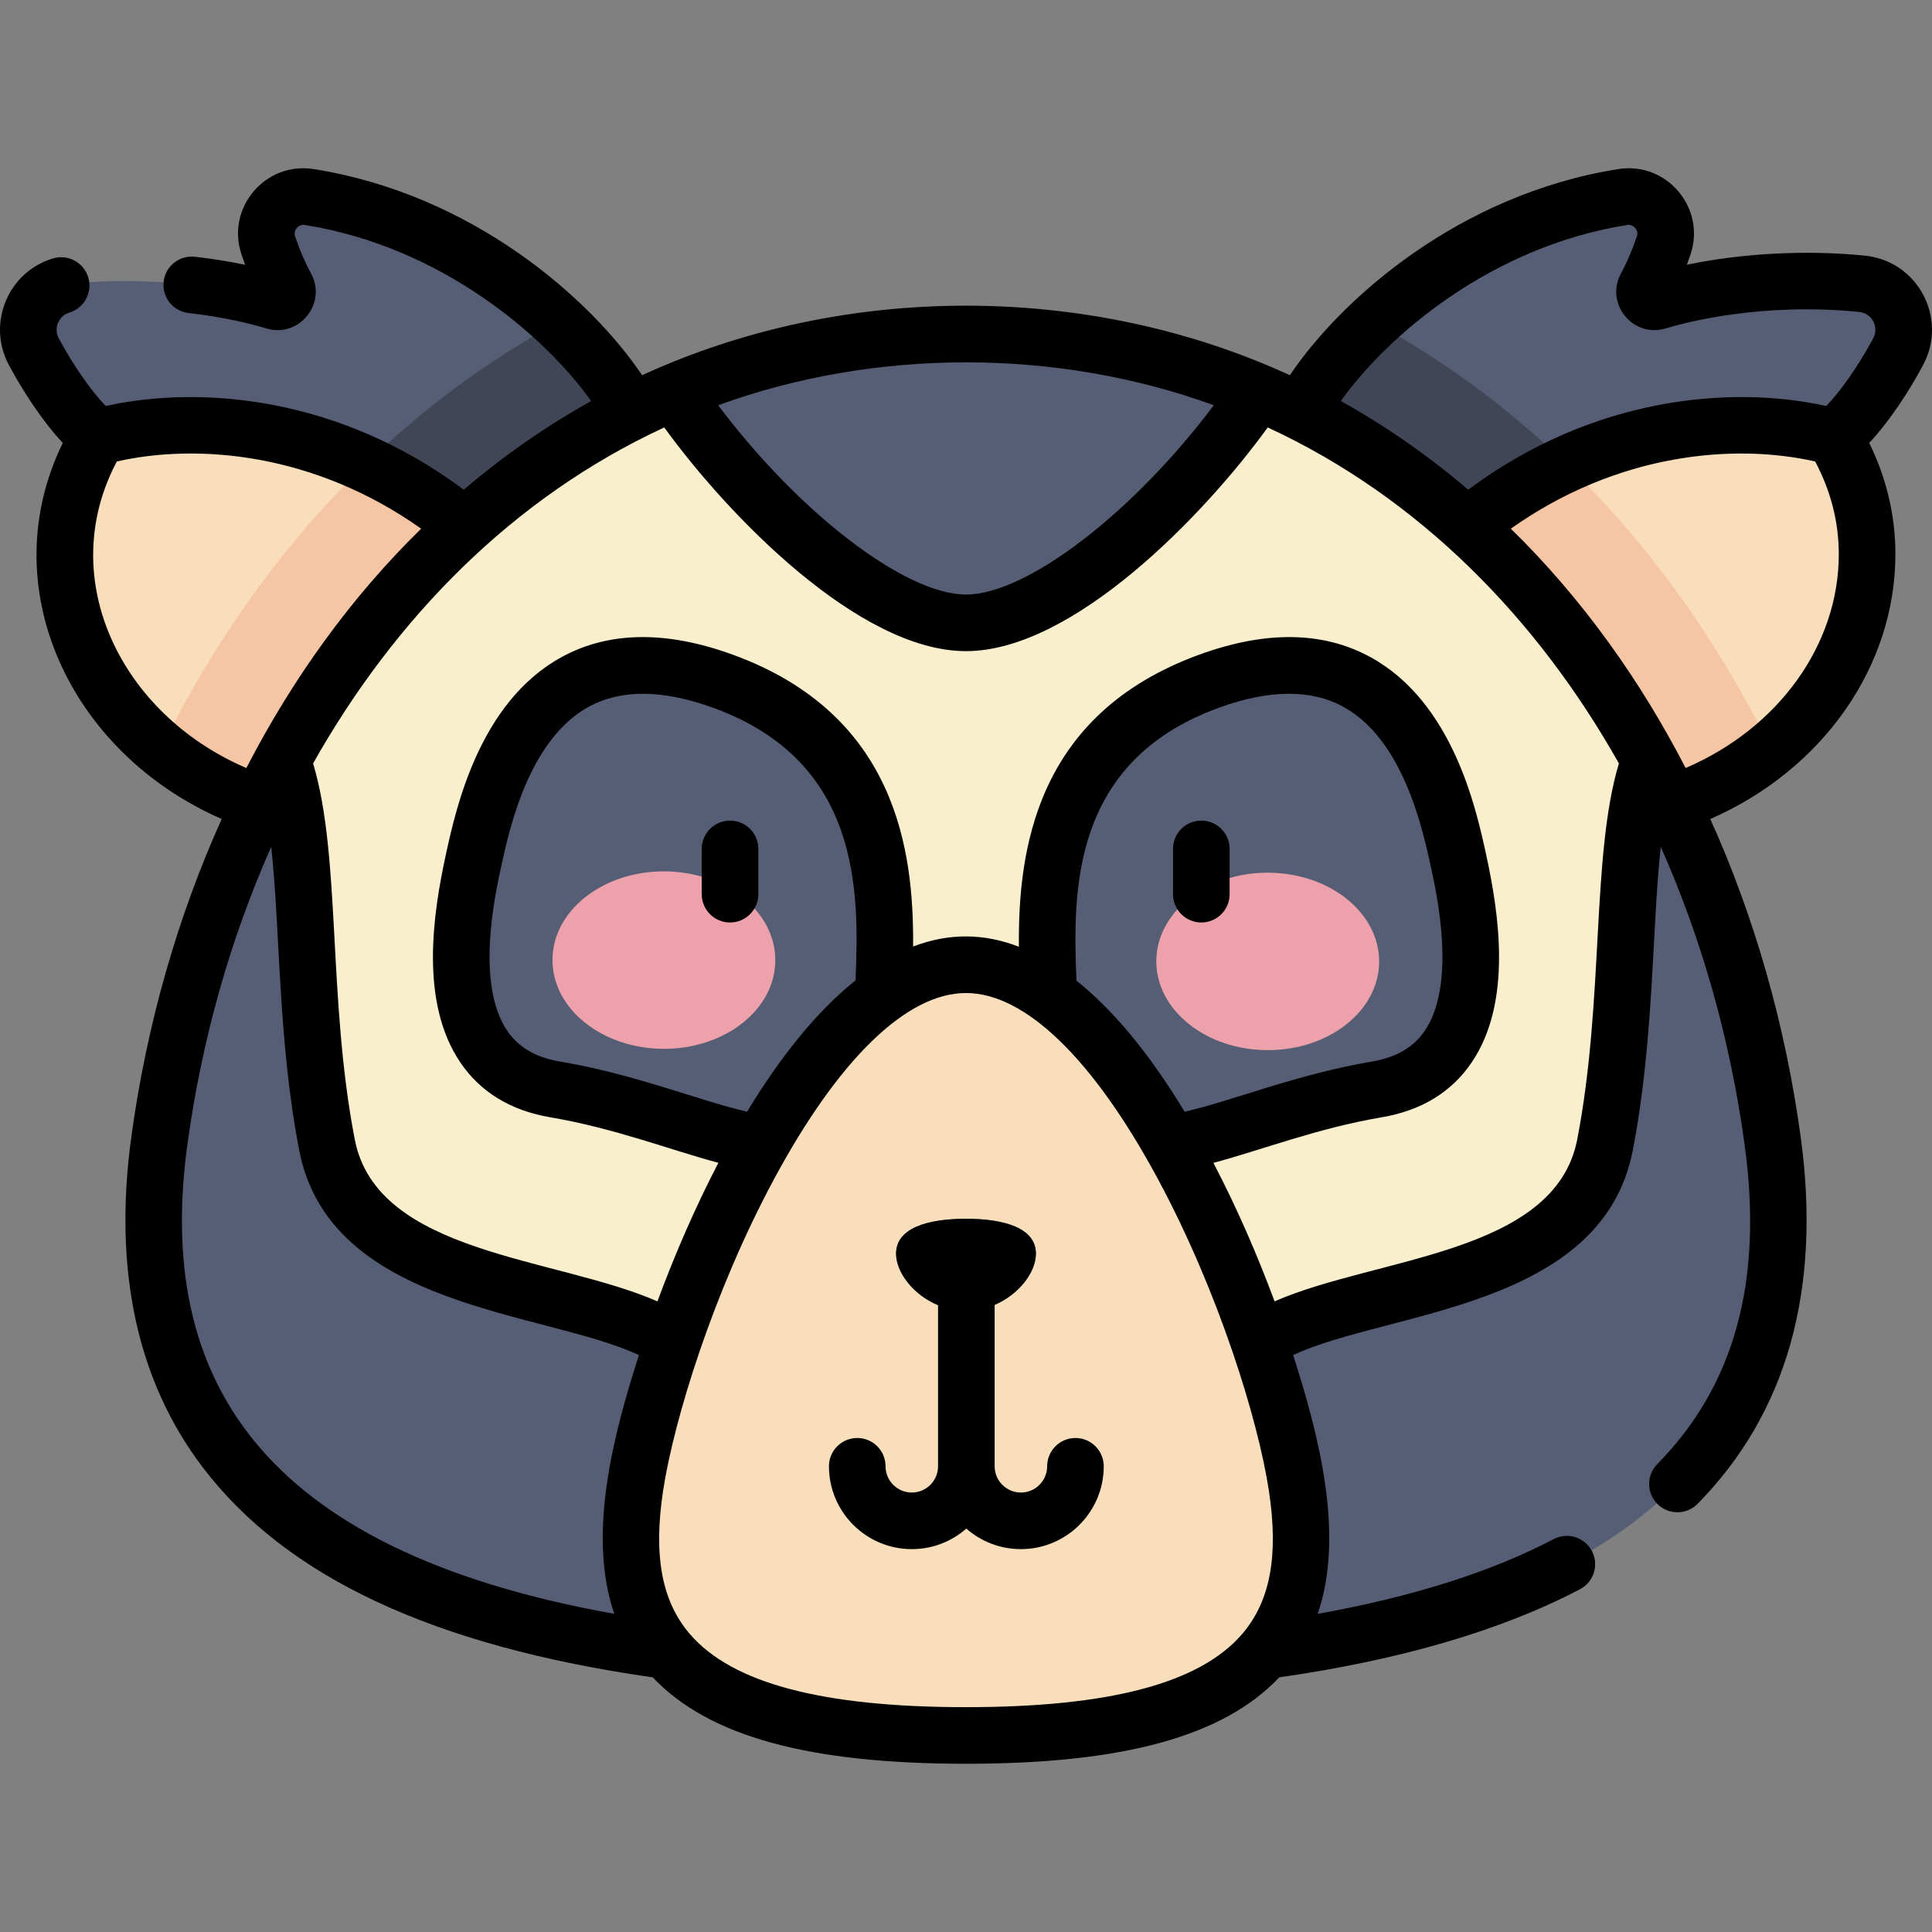 <svg id="Capa_1" enable-background="new 0 0 512.005 512.005" height="512" viewBox="0 0 512.005 512.005" width="512" xmlns="http://www.w3.org/2000/svg"><rect x="0" y="0" width="512.005" height="512.005" fill="#808080" stroke="none"/><g><path d="m170.691 118.194c-2.028-15.31-37.036-57.772-88.717-65.978-7.276-1.155-13.211 5.821-10.871 12.806 1.424 4.251 2.863 7.547 4.739 11.041 1.112 2.072-.827 4.477-3.078 3.796-12.553-3.8-32.656-6.808-54.219-4.656-8.713.87-13.699 10.282-9.573 18.004 4.958 9.278 11.826 18.802 17.047 22.59 1.908 8.307 65.753 73.438 135.076 73.327z" fill="#565e75"/><path d="m68.439 155.728c24.848 17.265 58.069 33.451 92.656 33.396l9.596-70.93c-.944-7.128-9.044-20.142-22.642-32.844-31.322 16.925-58.137 41.112-79.61 70.378z" fill="#404656"/><path d="m161.095 189.124c-32.95-68.428-94.706-84.228-135.076-73.327-5.606 9.377-8.82 19.919-8.82 31.071 0 38.992 35.768 70.601 79.89 70.601 26.19-.001 49.436-11.138 64.006-28.345z" fill="#f8debb"/><path d="m341.311 118.194c2.027-15.31 37.036-57.772 88.717-65.978 7.276-1.155 13.211 5.821 10.871 12.806-1.423 4.251-2.863 7.547-4.739 11.041-1.112 2.072.827 4.477 3.078 3.796 12.553-3.8 32.656-6.808 54.219-4.656 8.712.869 13.699 10.281 9.572 18.003-4.958 9.278-11.827 18.802-17.047 22.59-1.908 8.307-65.753 73.438-135.076 73.327z" fill="#565e75"/><path d="m363.954 85.349c-13.597 12.702-21.698 25.717-22.642 32.845l9.596 70.93c34.587.055 67.808-16.13 92.656-33.396-21.472-29.264-48.287-53.452-79.61-70.379z" fill="#404656"/><path d="m350.907 189.124c32.95-68.428 94.706-84.228 135.076-73.327 5.606 9.377 8.82 19.919 8.82 31.071 0 38.992-35.768 70.601-79.89 70.601-26.19-.001-49.436-11.138-64.006-28.345z" fill="#f8debb"/><path d="m469.401 198.477c-14.089-28.615-32.375-54.232-54.331-75.489-24.391 11.21-47.82 32.197-64.162 66.135 14.57 17.207 37.816 28.344 64.006 28.344 21.065.001 40.213-7.216 54.487-18.99z" fill="#f6c5a3"/><path d="m42.601 198.477c14.274 11.774 33.423 18.992 54.488 18.992 26.19 0 49.436-11.137 64.006-28.344-16.342-33.939-39.771-54.925-64.162-66.135-21.956 21.254-40.242 46.871-54.332 75.487z" fill="#f6c5a3"/><path d="m74.821 201.469c-34.099 201.572 73.467 181.714 181.18 191.805 107.714-10.091 215.28 9.767 181.18-191.805-23.996-43.837-59.382-78.698-103.822-97.533-25.083 0-49.288 22.864-77.358 22.864s-52.983-22.864-77.358-22.864c-44.44 18.835-79.826 53.695-103.822 97.533z" fill="#f9efcd"/><g fill="#565e75"><path d="m256.001 442.186c118.063 0 229.61-24.198 213.772-139.873-4.974-36.326-16.093-70.704-32.592-100.844-8.317 23.19-4.225 62.542-11.83 101.915-9.164 47.44-94.707 33.693-99.937 63.907h-138.826c-5.229-30.213-90.773-16.466-99.937-63.907-7.605-39.373-3.513-78.724-11.83-101.915-16.499 30.14-27.618 64.518-32.592 100.844-15.838 115.675 95.709 139.873 213.772 139.873z"/><path d="m233.881 270.683c0-21.671 9.051-71.416-42.236-90.134s-62.327 29.997-66.119 47.334-10.402 55.402 21.563 60.819c31.965 5.418 55.911 20.447 69.997 12.32 14.087-8.126 16.795-30.339 16.795-30.339z"/><path d="m278.121 270.683c0-21.671-9.051-71.416 42.236-90.134s62.326 29.997 66.119 47.334c3.792 17.337 10.402 55.402-21.563 60.819-31.965 5.418-55.911 20.447-69.997 12.32-14.086-8.126-16.795-30.339-16.795-30.339z"/></g><path d="m256.001 459.919c74.47 0 94.066-24.226 87.672-66.082-6.395-41.856-44.713-138.175-87.672-138.175-42.958 0-81.277 96.32-87.671 138.175-6.395 41.856 13.201 66.082 87.671 66.082z" fill="#f8debb"/><g><g fill="#eda1ab"><ellipse cx="175.973" cy="254.487" rx="23.515" ry="29.529" transform="matrix(.002 -1 1 .002 -78.898 429.902)"/><ellipse cx="336.029" cy="254.837" rx="23.515" ry="29.529" transform="matrix(.002 -1 1 .002 80.456 590.307)"/></g><path d="m274.529 332.218c0-6.741-8.295-9.23-18.528-9.23-10.232 0-18.528 2.489-18.528 9.23s8.295 15.183 18.528 15.183 18.528-8.441 18.528-15.183z" fill="#565e75"/></g><path d="m256.001 88.541c-28.07 0-53.966 5.482-77.358 15.396 20.833 30.8 54.878 61.124 77.358 61.124s56.525-30.324 77.358-61.124c-23.392-9.914-49.288-15.396-77.358-15.396z" fill="#565e75"/><path d="m285.008 381.086c-4.142 0-7.5 3.357-7.5 7.5 0 3.835-3.12 6.955-6.956 6.955-3.835 0-6.956-3.12-6.956-6.955v-42.785c6.441-2.764 10.932-8.627 10.932-13.583 0-6.741-8.295-9.23-18.528-9.23s-18.528 2.489-18.528 9.23c0 5.006 4.579 10.942 11.123 13.671v42.697c0 3.835-3.12 6.955-6.956 6.955-3.835 0-6.956-3.12-6.956-6.955 0-4.143-3.358-7.5-7.5-7.5s-7.5 3.357-7.5 7.5c0 12.106 9.849 21.955 21.956 21.955 5.531 0 10.591-2.056 14.456-5.443 3.865 3.388 8.925 5.443 14.456 5.443 12.106 0 21.956-9.849 21.956-21.955.001-4.143-3.357-7.5-7.499-7.5zm33.355-136.615c4.142 0 7.5-3.357 7.5-7.5v-12c0-4.143-3.358-7.5-7.5-7.5s-7.5 3.357-7.5 7.5v12c0 4.143 3.358 7.5 7.5 7.5zm175.84-176.73c-15.545-1.552-32.488-.641-47.16 2.416.328-.886.649-1.8.969-2.753 4.128-12.324-6.322-24.634-19.159-22.595-42.125 6.687-73.323 34.318-87.025 54.626-53.388-24.551-118.183-24.589-171.653 0-13.702-20.308-44.9-47.939-87.025-54.626-12.869-2.037-23.28 10.293-19.159 22.594.32.958.643 1.875.972 2.765-4.234-.88-8.711-1.598-13.289-2.125-4.117-.472-7.835 2.479-8.308 6.594-.474 4.114 2.478 7.835 6.593 8.309 9.483 1.091 16.454 2.828 20.631 4.093 8.642 2.609 16.128-6.57 11.86-14.521-1.73-3.224-2.997-6.177-4.235-9.876-.551-1.643.852-3.288 2.583-3.017 36.141 5.738 63.617 29.433 75.874 46.66-11.851 6.584-23.133 14.429-33.768 23.495-32.874-24.537-69.459-27.81-94.878-22.183-3.773-3.853-8.617-10.769-12.439-17.923-1.484-2.775.036-6.01 2.762-6.822 3.97-1.183 6.229-5.36 5.045-9.329-1.183-3.971-5.36-6.23-9.33-5.046-11.822 3.521-17.659 17.124-11.706 28.265 3.604 6.744 8.866 14.89 14.287 20.628-18.591 37.891 1.548 81.928 42.109 99.674-11.698 25.948-19.873 54.434-23.955 84.251-4.823 35.228 1.534 64.675 18.896 87.521 22.18 29.186 61.229 47.415 119.294 55.704 14.759 15.609 41.243 22.899 83.013 22.899 41.774 0 68.259-7.291 83.017-22.902 32.076-4.589 58.889-12.434 79.699-23.351 3.668-1.925 5.082-6.458 3.157-10.126-1.924-3.668-6.456-5.081-10.126-3.157-16.623 8.721-37.629 15.355-62.549 19.805 7.223-20.918.293-47.391-6.502-68.58 25.079-11.736 81.882-12.179 90.018-54.3 5.657-29.288 5.001-58.293 7.407-80.389 10.815 24.309 18.396 50.978 22.221 78.913 4.946 36.124-2.626 63.823-23.148 84.678-2.905 2.953-2.867 7.701.085 10.607s7.702 2.866 10.606-.085c23.667-24.052 32.858-56.766 27.318-97.234-4.083-29.817-12.257-58.303-23.955-84.251 29.648-12.971 49.054-40.281 49.054-70.177 0-10.215-2.339-20.111-6.946-29.499 5.421-5.738 10.683-13.881 14.288-20.626 6.634-12.42-1.418-27.604-15.443-29.004zm-172.53 39.65c-21.209 28.277-49.449 50.169-65.672 50.169s-44.465-21.892-65.674-50.169c41.616-15.15 89.704-15.16 131.346 0zm-290.712 14.906c21.409-4.851 52.295-2.283 80.65 17.808-18.916 18.529-34.211 39.993-46.324 63.427-33.5-14.356-50.71-50.373-34.326-81.235zm131.843 305.394c-95.33-17.061-121.453-63.676-113.145-124.36 3.825-27.934 11.405-54.602 22.22-78.911 2.419 22.234 1.751 51.098 7.408 80.386 8.137 42.124 64.952 42.563 90.03 54.306-6.782 21.166-13.757 47.604-6.513 68.579zm166.381 5.343c-11.203 13.044-35.141 19.385-73.184 19.385-38.042 0-61.981-6.341-73.184-19.385-7.465-8.692-9.713-20.788-7.074-38.064 2.858-18.71 13.252-52.466 29.317-82.366 17.13-31.883 35.221-49.441 50.94-49.441s33.811 17.559 50.94 49.441c16.065 29.9 26.458 63.656 29.317 82.366 2.641 17.276.394 29.372-7.072 38.064zm-131.198-138.425c-12.775-2.921-29.421-9.873-49.645-13.301-6.399-1.085-10.962-3.764-13.95-8.19-8.372-12.401-3.229-35.907-1.539-43.632 2.191-10.016 7.322-33.473 23.141-42.171 8.555-4.702 19.684-4.608 33.08.28 39.079 14.262 38.635 48.578 37.654 72.218-10.576 8.432-20.244 20.777-28.741 34.796zm124.941-107.014c13.396-4.891 24.526-4.983 33.08-.28 15.819 8.698 20.95 32.155 23.141 42.171 1.69 7.725 6.832 31.23-1.54 43.632-2.988 4.427-7.551 7.105-13.95 8.19-20.163 3.418-37.046 10.433-49.713 13.317-10.098-16.677-19.79-27.663-28.669-34.735-.983-23.642-1.471-58.017 37.651-72.295zm95.059 114.367c-5.897 30.529-53.366 31.133-80.211 42.915-4.462-12.036-9.901-24.638-16.206-36.698 12.872-3.445 27.539-9.19 44.596-12.081 10.512-1.782 18.545-6.689 23.876-14.587 10.725-15.888 7.282-39.13 3.76-55.23-2.626-12.008-8.778-40.129-30.567-52.109-12.516-6.883-27.808-7.107-45.45-.668-43.385 15.833-47.992 51.947-47.767 77.39-9.058-3.479-18.253-3.78-28.036-.055.219-25.439-4.411-61.512-47.766-77.335-17.643-6.438-32.935-6.215-45.45.668-21.789 11.98-27.94 40.102-30.567 52.109-3.522 16.1-6.964 39.342 3.76 55.23 5.331 7.897 13.364 12.805 23.876 14.587 17.044 2.889 31.631 8.606 44.545 12.061-6.252 11.996-11.682 24.628-16.151 36.72-26.835-11.781-74.318-12.392-80.215-42.918-7.219-37.37-3.616-74.85-11.038-99.646 21.613-38.371 52.843-70.425 93.062-89.037 16.847 23.269 51.607 59.282 79.963 59.282s63.114-36.012 79.963-59.283c40.223 18.614 71.435 50.64 93.062 89.037-7.38 24.653-3.867 62.518-11.039 99.648zm28.728-98.43c-12.089-23.388-27.367-44.855-46.324-63.427 28.356-20.089 59.24-22.655 80.65-17.808 4.157 7.83 6.261 16.081 6.261 24.57.001 24.064-16.07 46.16-40.587 56.665zm49.7-113.86c-3.823 7.154-8.666 14.07-12.44 17.924-25.418-5.624-62.004-2.353-94.878 22.183-10.635-9.065-21.916-16.911-33.768-23.495 12.257-17.227 39.733-40.922 75.875-46.659 1.733-.272 3.133 1.375 2.583 3.018-1.238 3.698-2.505 6.651-4.235 9.875-4.268 7.953 3.221 17.131 11.86 14.521 5.532-1.676 25.58-6.937 51.301-4.371 3.393.337 5.314 3.989 3.702 7.004zm-302.949 127.799c-4.142 0-7.5 3.357-7.5 7.5v12c0 4.143 3.358 7.5 7.5 7.5s7.5-3.357 7.5-7.5v-12c0-4.142-3.357-7.5-7.5-7.5z"/></g></svg>